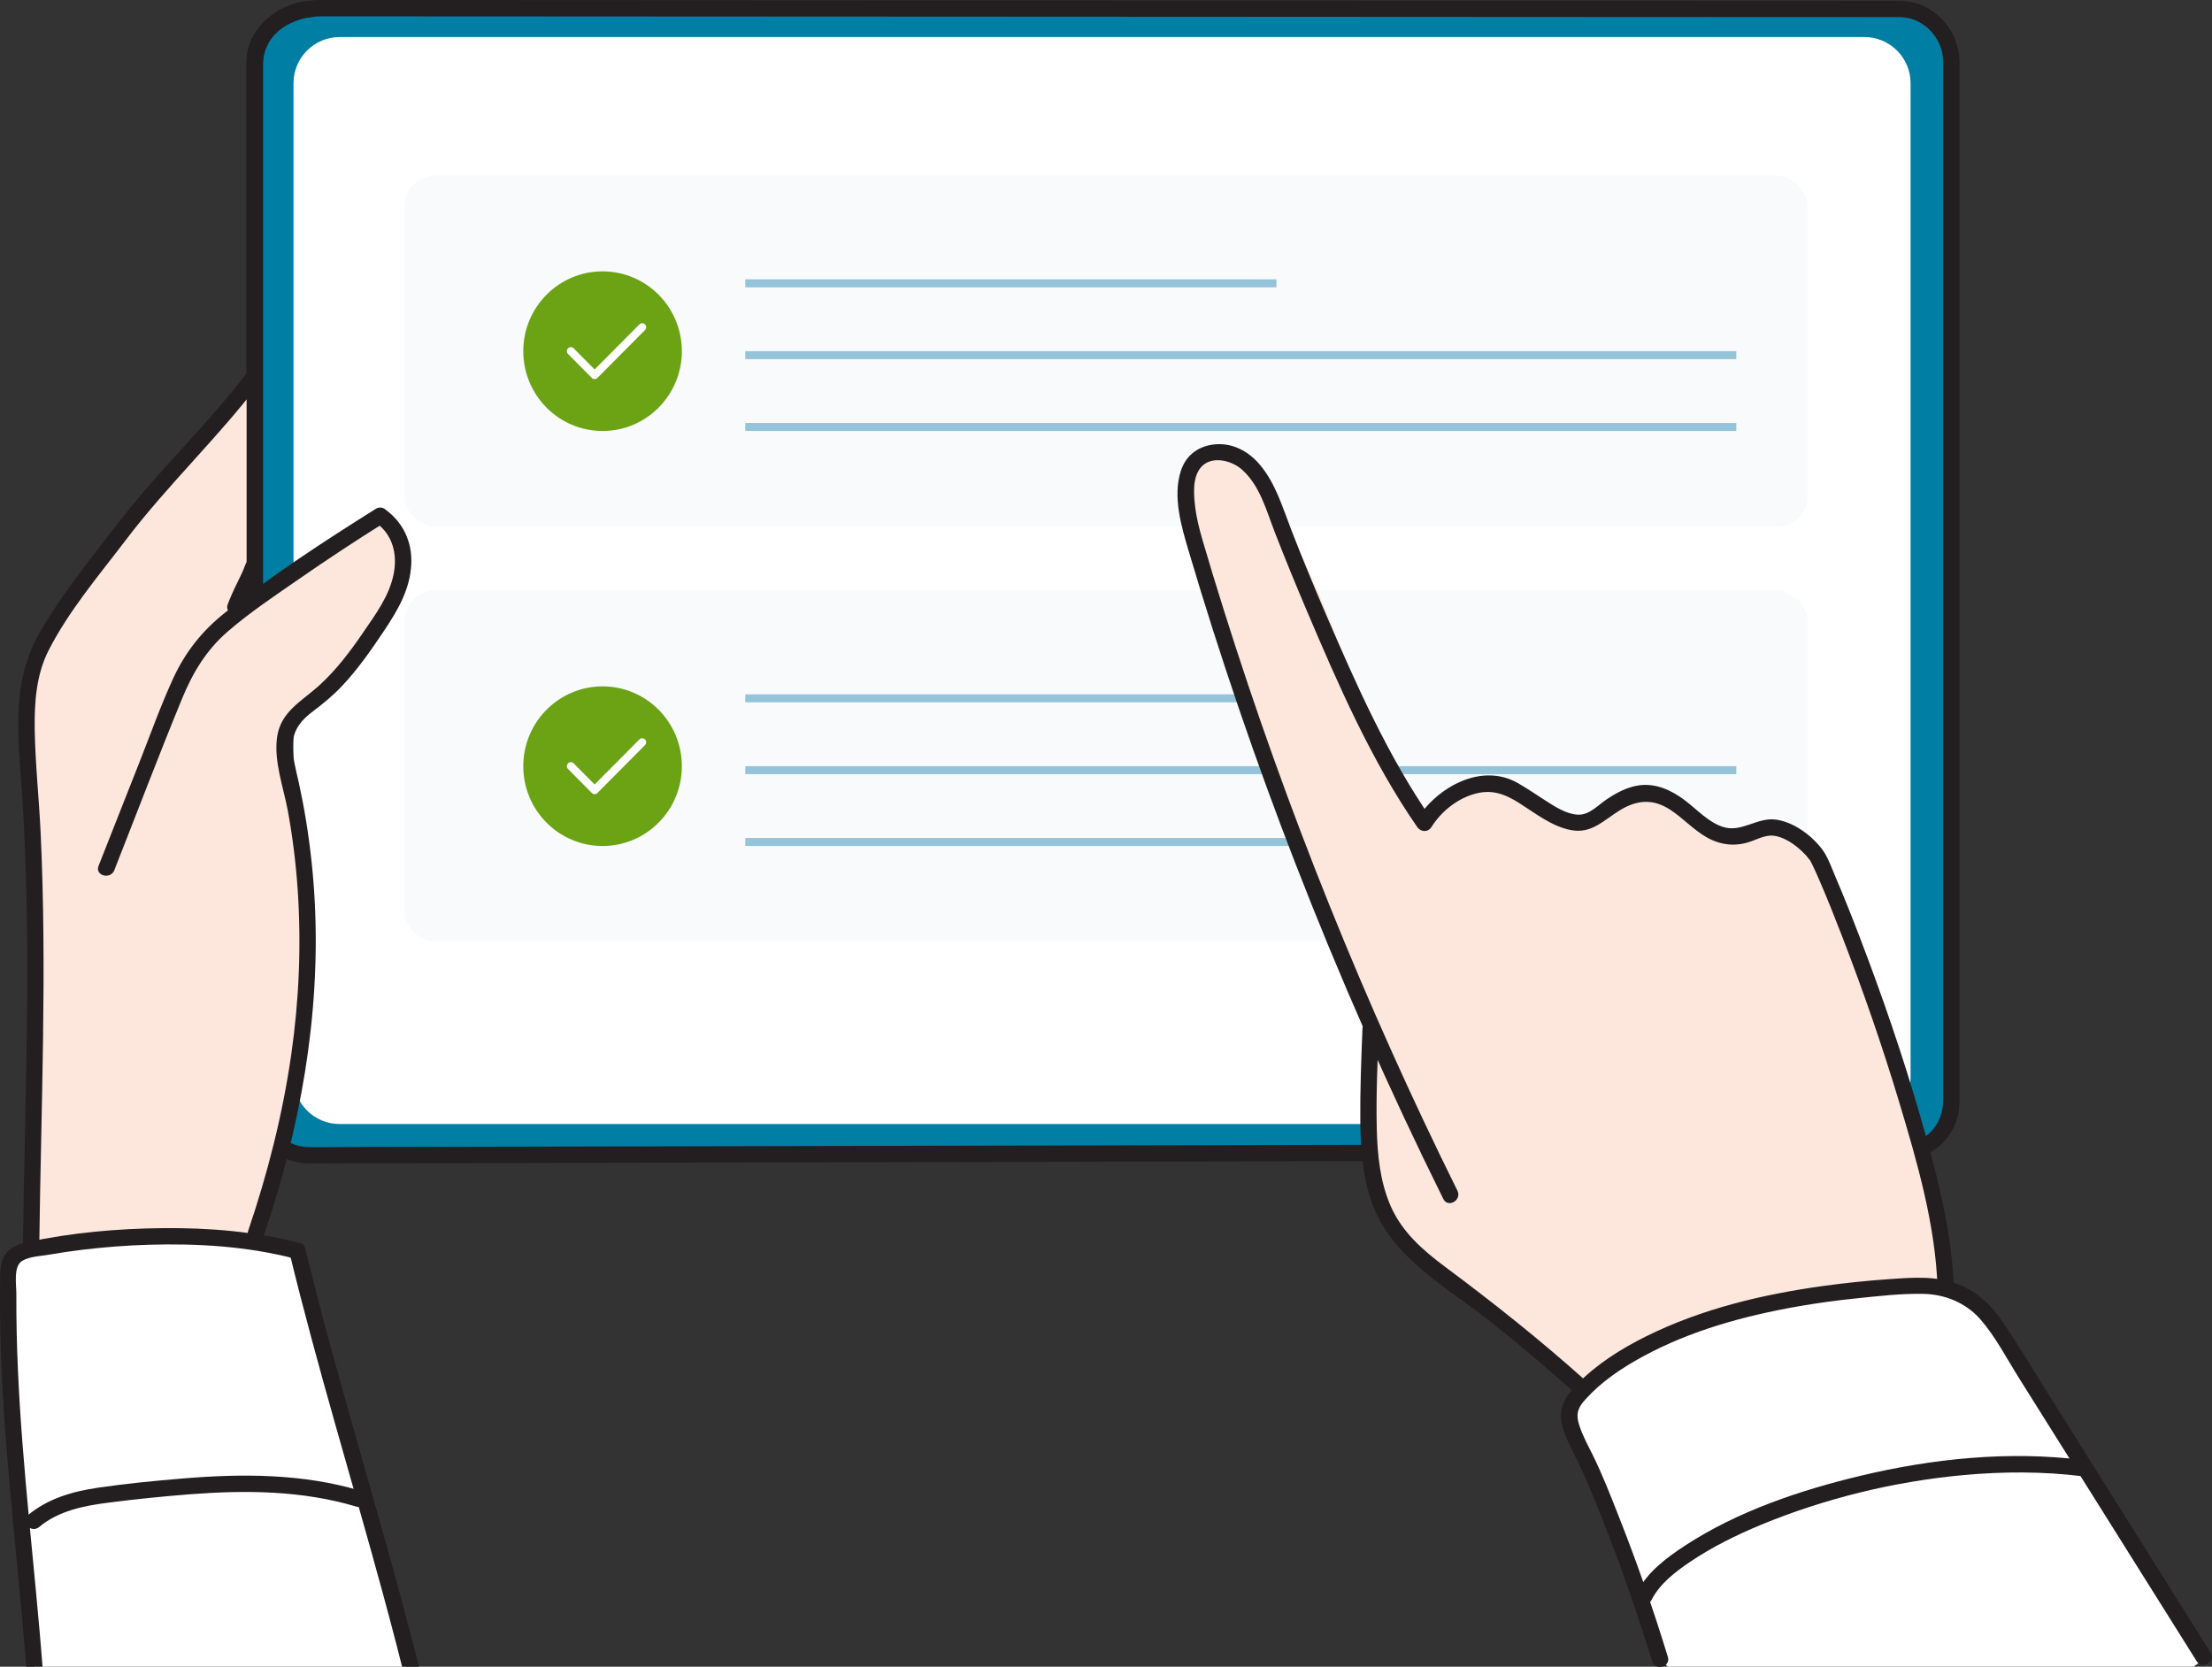 <svg width="288" height="217" viewBox="0 0 288 217" fill="none" xmlns="http://www.w3.org/2000/svg">
<rect x="0" y="0" width="288" height="217" fill="#333333" stroke="none"/>
<g clip-path="url(#clip0_1_532)">
<path d="M247.757 149.959L40.058 150.406C36.589 150.406 33.172 147.119 33.172 143.652V7.787C33.172 4.317 37.392 1.068 40.859 1.068L247.409 1.167C250.879 1.167 254.06 4.317 254.06 7.787V143.652C254.06 147.119 251.223 149.959 247.754 149.959H247.757Z" fill="#007EA4"/>
<path d="M247.756 148.894C246.412 148.894 245.069 148.9 243.722 148.904C240.026 148.91 236.327 148.919 232.631 148.928C227.017 148.941 221.403 148.953 215.789 148.966C208.741 148.981 201.69 148.997 194.643 149.012C186.667 149.031 178.695 149.046 170.719 149.065C162.216 149.084 153.71 149.102 145.207 149.121C136.679 149.139 128.151 149.158 119.623 149.177C111.58 149.195 103.533 149.211 95.489 149.229C88.32 149.245 81.155 149.261 73.986 149.276C68.204 149.288 62.426 149.301 56.645 149.313C52.734 149.323 48.824 149.332 44.917 149.338C43.313 149.338 41.705 149.385 40.101 149.347C37.026 149.276 34.267 146.582 34.236 143.494C34.226 142.653 34.236 141.815 34.236 140.974V17.052C34.236 14.11 34.226 11.164 34.236 8.219C34.248 4.28 38.254 2.126 41.792 2.126C44.312 2.126 46.832 2.126 49.352 2.129C54.038 2.129 58.727 2.135 63.413 2.135C69.784 2.135 76.158 2.142 82.529 2.145C90.074 2.148 97.621 2.151 105.165 2.157C113.479 2.16 121.793 2.166 130.103 2.169C138.675 2.173 147.249 2.179 155.82 2.182C164.14 2.185 172.46 2.188 180.78 2.194C188.449 2.197 196.117 2.201 203.788 2.207C210.29 2.207 216.794 2.213 223.296 2.216C228.14 2.216 232.981 2.222 237.825 2.222C240.581 2.222 243.334 2.222 246.09 2.225C246.524 2.225 246.962 2.216 247.396 2.225C250.496 2.3 252.976 4.96 252.998 8.017C253.016 10.717 252.998 13.417 252.998 16.118V140.437C252.998 141.377 253.001 142.318 252.998 143.258C252.988 146.293 250.915 148.81 247.756 148.891C246.388 148.925 246.381 151.058 247.756 151.02C251.902 150.915 255.092 147.628 255.126 143.494C255.133 142.65 255.126 141.809 255.126 140.964V16.124C255.126 13.417 255.148 10.708 255.126 8.001C255.095 4.165 252.191 0.698 248.339 0.174C247.71 0.09 247.092 0.099 246.459 0.099C243.877 0.099 241.295 0.099 238.713 0.096C233.94 0.096 229.164 0.09 224.391 0.09C217.915 0.087 211.438 0.084 204.961 0.081C197.271 0.078 189.578 0.071 181.888 0.068C173.472 0.065 165.056 0.059 156.64 0.056C147.988 0.053 139.336 0.047 130.684 0.043C122.286 0.04 113.888 0.034 105.488 0.031C97.832 0.028 90.176 0.025 82.52 0.019C76.096 0.019 69.672 0.012 63.248 0.009C58.547 0.009 53.842 0.003 49.141 0.003C46.658 0 44.166 0 41.671 0C37.159 0 32.15 3.076 32.107 8.023C32.082 10.764 32.107 13.504 32.107 16.245V141.039C32.107 141.864 32.094 142.69 32.107 143.512C32.178 147.737 35.84 151.368 40.057 151.47C41.448 151.505 42.844 151.464 44.234 151.461C48.036 151.455 51.838 151.446 55.639 151.436C61.365 151.424 67.094 151.411 72.819 151.399C79.988 151.383 87.156 151.368 94.325 151.352C102.45 151.334 110.577 151.318 118.702 151.3C127.301 151.281 135.9 151.262 144.496 151.244C153.083 151.225 161.67 151.207 170.257 151.188C178.35 151.169 186.441 151.154 194.534 151.135C201.647 151.12 208.76 151.104 215.873 151.089C221.524 151.076 227.172 151.064 232.823 151.051C236.525 151.042 240.227 151.036 243.93 151.027C245.202 151.027 246.478 151.02 247.75 151.017C249.118 151.017 249.122 148.885 247.75 148.888L247.756 148.894Z" fill="#231F20"/>
<path d="M44.226 4.823H242.745C246.062 4.823 248.756 7.517 248.756 10.835V140.334C248.756 143.652 246.062 146.346 242.745 146.346H44.226C40.908 146.346 38.215 143.652 38.215 140.334V10.835C38.215 7.517 40.908 4.823 44.226 4.823Z" fill="white"/>
<rect x="52.647" y="22.86" width="182.71" height="45.721" rx="4" fill="#F8FAFC"/>
<path d="M78.453 56.112C81.304 56.112 83.885 54.949 85.753 53.068C87.621 51.188 88.776 48.59 88.776 45.721C88.776 42.851 87.621 40.254 85.753 38.373C83.885 36.493 81.304 35.33 78.453 35.33C75.603 35.33 73.022 36.493 71.154 38.373C69.286 40.254 68.131 42.851 68.131 45.721C68.131 48.59 69.286 51.188 71.154 53.068C73.022 54.949 75.603 56.112 78.453 56.112Z" fill="#6BA315"/>
<path fill-rule="evenodd" clip-rule="evenodd" d="M83.98 42.236C84.182 42.439 84.182 42.768 83.98 42.971L77.787 49.205C77.585 49.408 77.258 49.408 77.056 49.205L73.96 46.088C73.758 45.885 73.758 45.556 73.96 45.353C74.161 45.15 74.488 45.15 74.69 45.353L77.421 48.103L83.25 42.236C83.452 42.033 83.778 42.033 83.98 42.236Z" fill="white"/>
<path fill-rule="evenodd" clip-rule="evenodd" d="M166.194 37.408H97.033V36.369H166.194V37.408Z" fill="#94C3DA"/>
<path fill-rule="evenodd" clip-rule="evenodd" d="M226.065 46.76H97.033V45.721H226.065V46.76Z" fill="#94C3DA"/>
<path fill-rule="evenodd" clip-rule="evenodd" d="M226.065 56.112H97.033V55.072H226.065V56.112Z" fill="#94C3DA"/>
<rect x="52.647" y="76.894" width="182.71" height="45.721" rx="4" fill="#F8FAFC"/>
<path d="M78.453 110.145C81.304 110.145 83.885 108.982 85.753 107.101C87.621 105.221 88.776 102.623 88.776 99.754C88.776 96.884 87.621 94.287 85.753 92.406C83.885 90.526 81.304 89.363 78.453 89.363C75.603 89.363 73.022 90.526 71.154 92.406C69.286 94.287 68.131 96.884 68.131 99.754C68.131 102.623 69.286 105.221 71.154 107.101C73.022 108.982 75.603 110.145 78.453 110.145Z" fill="#6BA315"/>
<path fill-rule="evenodd" clip-rule="evenodd" d="M83.98 96.269C84.182 96.472 84.182 96.801 83.98 97.004L77.787 103.238C77.585 103.441 77.258 103.441 77.056 103.238L73.96 100.121C73.758 99.918 73.758 99.589 73.96 99.386C74.161 99.183 74.488 99.183 74.69 99.386L77.421 102.136L83.25 96.269C83.452 96.066 83.778 96.066 83.98 96.269Z" fill="white"/>
<path fill-rule="evenodd" clip-rule="evenodd" d="M166.194 91.441H97.033V90.402H166.194V91.441Z" fill="#94C3DA"/>
<path fill-rule="evenodd" clip-rule="evenodd" d="M226.065 100.793H97.033V99.754H226.065V100.793Z" fill="#94C3DA"/>
<path fill-rule="evenodd" clip-rule="evenodd" d="M226.065 110.145H97.033V109.106H226.065V110.145Z" fill="#94C3DA"/>
<path d="M206.081 181.179C204.718 182.628 204.113 183.528 204.622 185.372C205.209 187.473 206.534 189.584 207.397 191.601C210.804 199.572 213.786 207.722 216.312 216.006C216.312 216.006 220.496 224.063 251.02 223.588C281.535 223.123 287.093 215.729 287.093 215.729C278.45 201.968 269.81 188.193 261.177 174.428C259.985 172.535 258.744 170.577 256.888 169.317C255.855 168.615 254.7 168.103 253.481 167.802C252.271 167.47 251.001 167.349 249.76 167.405C221.222 168.683 210.053 177.327 206.751 180.496C206.478 180.769 206.248 180.999 206.078 181.176L206.081 181.179Z" fill="white"/>
<path d="M178.831 133.82L178.633 133.903C178.518 136.951 178.425 139.999 178.378 143.047C178.263 149.049 178.415 155.505 181.928 160.378C183.803 162.973 186.472 164.875 189.047 166.778C194.832 171.049 200.405 175.592 205.752 180.4L206.755 180.493C210.06 177.321 221.226 168.68 249.764 167.402C251.005 167.346 252.271 167.467 253.484 167.799L253.503 167.715C252.982 150.154 236.987 110.964 235.519 109.611C234.052 108.267 232.016 107.376 230.058 107.773C228.714 108.037 227.5 108.881 226.129 108.946C221.679 109.136 219.627 104.005 215.224 103.304C212.688 102.897 210.389 104.564 207.887 106.439C206.06 107.801 203.797 107.016 201.082 105.293C199.993 104.601 198.348 103.524 197.24 102.86C193.38 100.542 187.964 103.304 185.615 107.159C177.183 95.032 173.736 78.589 166.033 65.997C163.383 61.671 155.649 54.743 154.74 64.455C154.542 66.556 155.137 68.648 155.733 70.684C162.076 92.193 169.788 113.292 178.828 133.816L178.831 133.82Z" fill="#FDE7DC"/>
<path d="M254.384 167.712C254.139 160.117 252.097 152.538 250.002 145.278C247.737 137.432 245.074 129.698 242.157 122.072C241.133 119.397 240.075 116.731 238.948 114.096C238.433 112.894 237.98 111.513 237.164 110.473C235.761 108.683 233.536 107.044 231.243 106.712C228.772 106.358 226.743 108.472 224.276 107.646C222.364 107.007 220.915 105.359 219.341 104.176C217.607 102.872 215.558 101.926 213.34 102.258C211.862 102.478 210.516 103.192 209.28 104.008C208.11 104.778 206.941 106.144 205.435 106.066C203.89 105.989 202.441 105.008 201.181 104.207C199.992 103.453 198.832 102.64 197.606 101.944C192.883 99.26 187.148 102.466 184.522 106.619H186.362C180.705 98.45 176.584 89.142 172.664 80.048C171.103 76.426 169.601 72.779 168.168 69.104C167.004 66.118 166.101 62.922 163.981 60.445C162.442 58.648 160.264 57.543 157.868 57.89C155.848 58.182 154.37 59.374 153.74 61.329C152.66 64.691 153.821 68.564 154.786 71.82C158.858 85.551 163.491 99.111 168.674 112.46C174.427 127.286 180.854 141.852 187.917 156.098C188.525 157.327 190.363 156.25 189.757 155.024C177.673 130.648 167.482 105.343 159.326 79.384C158.377 76.361 157.443 73.331 156.558 70.287C156.139 68.843 155.767 67.369 155.596 65.873C155.416 64.318 155.252 62.195 156.319 60.892C157.651 59.262 160.288 59.914 161.654 61.1C164.04 63.173 164.881 66.478 165.989 69.328C167.311 72.729 168.695 76.106 170.123 79.464C174.225 89.117 178.536 99.03 184.528 107.683C184.988 108.344 185.919 108.391 186.369 107.683C187.598 105.737 189.515 104.142 191.725 103.437C194.084 102.686 195.828 103.304 197.835 104.576C199.918 105.896 202.056 107.603 204.532 108.074C207.223 108.586 208.762 106.811 210.882 105.508C213.132 104.123 215.223 103.965 217.458 105.421C219.127 106.51 220.48 108.04 222.227 109.024C224.074 110.067 226.054 110.259 228.049 109.521C229.114 109.13 230.107 108.599 231.267 108.86C232.537 109.145 233.7 109.971 234.628 110.849C234.811 111.023 234.995 111.203 235.165 111.389C235.19 111.417 235.904 112.373 235.538 111.793C235.572 111.848 235.609 111.901 235.64 111.957C235.746 112.14 235.839 112.326 235.932 112.516C236.276 113.208 236.583 113.919 236.891 114.623C237.912 116.973 238.852 119.356 239.777 121.743C242.526 128.857 245.04 136.073 247.237 143.379C249.596 151.219 252.001 159.459 252.268 167.7C252.311 169.068 254.443 169.075 254.396 167.7L254.384 167.712Z" fill="#231F20"/>
<path d="M206.327 179.649C200.499 174.425 194.385 169.577 188.11 164.903C185.215 162.746 182.527 160.381 181.056 157.007C179.678 153.848 179.334 150.331 179.253 146.923C179.151 142.591 179.353 138.236 179.52 133.906C179.573 132.535 177.444 132.538 177.391 133.906C177.236 137.916 177.072 141.936 177.109 145.949C177.14 149.481 177.401 153.115 178.577 156.477C181.115 163.742 188.284 167.513 194 172.035C197.702 174.962 201.308 178.007 204.821 181.157C205.839 182.07 207.351 180.568 206.327 179.652V179.649Z" fill="#231F20"/>
<path d="M217.156 215.727C215.288 209.622 213.19 203.588 210.847 197.647C209.745 194.857 208.662 192.033 207.328 189.345C206.701 188.085 206.015 186.831 205.593 185.484C205.153 184.078 205.432 183.283 206.4 182.216C208.535 179.854 211.08 178.15 213.885 176.62C220.135 173.215 227.149 171.306 234.122 170.083C236.657 169.64 239.205 169.295 241.765 169.034C244.602 168.743 247.522 168.404 250.374 168.454C253.251 168.504 255.979 169.627 257.878 171.812C259.824 174.05 261.248 176.831 262.818 179.332C270.542 191.645 278.267 203.954 285.991 216.263C286.717 217.424 288.56 216.353 287.831 215.19C280.563 203.607 273.295 192.024 266.027 180.44C264.327 177.731 262.691 174.962 260.9 172.309C259.361 170.031 257.509 168.199 254.908 167.191C252.05 166.083 249.074 166.325 246.085 166.53C243.199 166.728 240.322 167.023 237.458 167.417C229.507 168.51 221.516 170.409 214.295 174C211.064 175.608 207.896 177.594 205.367 180.195C203.945 181.657 202.887 183.169 203.331 185.292C203.678 186.949 204.544 188.526 205.295 190.025C206.146 191.729 206.878 193.482 207.601 195.245C210.428 202.138 212.923 209.162 215.102 216.285C215.502 217.592 217.556 217.036 217.156 215.72V215.727Z" fill="#231F20"/>
<path d="M215.04 208.284C216.104 206.195 218.115 204.652 220.017 203.367C222.922 201.403 226.106 199.835 229.343 198.498C237.641 195.074 246.557 192.905 255.491 192.064C260.717 191.573 265.993 191.558 271.206 192.213C272.563 192.383 272.55 190.251 271.206 190.084C261.537 188.87 251.615 189.897 242.172 192.157C234.314 194.038 226.255 196.76 219.44 201.198C217.075 202.741 214.512 204.631 213.202 207.21C212.582 208.43 214.419 209.51 215.043 208.284H215.04Z" fill="#231F20"/>
<path d="M30.472 79.669C30.841 79.396 31.211 79.12 31.58 78.847C37.175 74.737 42.929 70.83 48.816 67.146C53.045 69.958 52.906 76.556 50.094 80.787C47.283 85.017 43.956 88.071 39.838 91.044C38.798 91.811 38.361 93.087 37.734 94.213C36.551 96.342 36.523 98.521 37.063 100.899C41.607 120.703 39.236 141.297 32.666 160.533L32.449 161.803C24.83 160.552 14.04 161.139 6.611 162.172L3.377 162.129C3.631 141.216 5.282 122.05 3.768 101.197C3.408 96.302 3.02 91.277 4.401 86.572C5.745 81.991 10.986 75.737 13.854 71.922C19.75 64.055 26.742 56.273 32.638 48.409V74.07C31.841 76.23 30.782 76.873 29.979 79.033L30.472 79.675V79.669Z" fill="#FDE7DC"/>
<path d="M54.238 222.449C54.238 222.449 44.847 225.941 29.014 226.481C13.187 227.012 4.867 222.477 4.867 222.477C3.694 203.43 0.733 185.199 1.09 166.114C1.109 165.329 1.146 164.484 1.612 163.861C2.161 163.131 3.117 162.895 4.007 162.715C5.078 162.498 6.164 162.318 7.281 162.166C14.711 161.135 25.501 160.549 33.12 161.797C35.655 162.203 36.729 162.389 39.075 163.016C43.646 181.912 49.654 203.563 54.238 222.449Z" fill="white"/>
<path d="M14.884 113.295C17.823 105.846 20.662 98.354 23.709 90.948C25.087 87.599 26.85 84.657 29.606 82.261C32.489 79.753 35.735 77.602 38.869 75.427C42.528 72.885 46.252 70.433 50.026 68.068H48.952C51.149 69.598 51.757 72.199 51.255 74.725C50.684 77.587 48.94 79.918 47.329 82.279C45.619 84.787 43.785 87.236 41.523 89.278C39.254 91.324 36.529 92.661 36.073 95.989C35.639 99.167 36.914 102.506 37.482 105.598C38.109 109.009 38.531 112.454 38.764 115.914C39.242 123.028 38.938 130.198 37.926 137.252C36.806 145.08 34.853 152.765 32.312 160.248C31.871 161.548 33.926 162.107 34.366 160.813C39.068 146.973 41.712 132.33 40.995 117.684C40.818 114.037 40.427 110.399 39.84 106.796C39.577 105.172 39.266 103.555 38.916 101.948C38.543 100.247 38.013 98.496 38.127 96.737C38.245 94.912 39.285 93.71 40.691 92.652C42.013 91.653 43.276 90.632 44.421 89.43C46.559 87.186 48.334 84.623 50.05 82.053C51.819 79.406 53.393 76.715 53.548 73.446C53.688 70.507 52.44 67.912 50.029 66.23C49.731 66.022 49.253 66.044 48.955 66.23C42.208 70.464 35.437 74.868 29.209 79.84C26.307 82.158 24.132 84.896 22.574 88.27C20.926 91.842 19.601 95.579 18.158 99.235C16.383 103.735 14.607 108.233 12.832 112.733C12.33 114.009 14.387 114.561 14.887 113.298L14.884 113.295Z" fill="#231F20"/>
<path d="M32.119 48.57C27.105 55.218 20.966 60.904 15.87 67.487C12.19 72.239 8.298 76.972 5.27 82.18C3.628 84.998 2.796 87.888 2.511 91.15C2.132 95.483 2.663 99.843 2.93 104.167C3.488 113.223 3.603 122.302 3.522 131.374C3.432 141.625 3.113 151.871 2.986 162.122C2.967 163.494 5.099 163.494 5.114 162.122C5.341 144.198 6.138 126.268 5.288 108.351C5.077 103.915 4.593 99.48 4.522 95.039C4.466 91.541 4.702 87.869 6.315 84.703C8.978 79.48 12.885 74.911 16.414 70.265C21.885 63.061 28.513 56.863 33.96 49.644C34.785 48.551 32.936 47.487 32.119 48.57V48.57Z" fill="#231F20"/>
<path d="M31.947 73.511C31.851 73.769 31.748 74.023 31.646 74.278C31.584 74.43 31.714 74.126 31.646 74.272C31.621 74.325 31.599 74.377 31.578 74.43C31.531 74.532 31.488 74.635 31.438 74.737C31.252 75.141 31.056 75.541 30.858 75.942C30.404 76.857 29.983 77.785 29.626 78.741C29.43 79.266 29.843 79.933 30.37 80.051C30.976 80.188 31.472 79.868 31.68 79.309C31.776 79.052 31.879 78.797 31.981 78.543C32.043 78.391 31.913 78.695 31.981 78.549C32.006 78.496 32.028 78.443 32.052 78.387C32.096 78.285 32.142 78.183 32.192 78.08C32.378 77.677 32.574 77.276 32.772 76.876C33.225 75.96 33.651 75.032 34.004 74.076C34.2 73.552 33.787 72.888 33.26 72.766C32.654 72.63 32.158 72.95 31.95 73.508L31.947 73.511Z" fill="#231F20"/>
<path d="M39.009 161.834C33.221 160.328 27.185 159.841 21.218 159.897C15.325 159.956 9.323 160.481 3.554 161.725C2.471 161.958 1.344 162.361 0.696 163.32C-0.118 164.528 0.025 166.126 0.01 167.514C-0.028 171.049 0.044 174.587 0.196 178.119C0.497 185.046 1.105 191.958 1.763 198.861C2.511 206.729 3.312 214.591 3.802 222.48C3.886 223.84 6.018 223.852 5.931 222.48C5.112 209.345 3.417 196.285 2.592 183.153C2.39 179.947 2.244 176.738 2.173 173.525C2.135 171.831 2.12 170.136 2.129 168.442C2.135 167.284 1.707 164.844 2.911 164.146C3.901 163.572 5.36 163.532 6.471 163.339C7.895 163.094 9.326 162.883 10.76 162.709C13.621 162.365 16.498 162.147 19.381 162.06C25.767 161.871 32.238 162.271 38.438 163.882C39.766 164.227 40.331 162.175 39.003 161.828L39.009 161.834Z" fill="#231F20"/>
<path d="M37.7 163.144C41.328 178.079 45.856 192.775 49.887 207.604C51.035 211.825 52.14 216.059 53.17 220.308C53.493 221.639 55.547 221.074 55.225 219.74C51.597 204.805 47.069 190.109 43.038 175.279C41.89 171.058 40.788 166.825 39.755 162.576C39.432 161.244 37.377 161.809 37.7 163.144V163.144Z" fill="#231F20"/>
<path d="M46.96 194.1C39.444 191.85 31.543 191.846 23.791 192.492C20.098 192.802 16.384 193.156 12.715 193.699C9.407 194.19 6.208 195.112 3.604 197.297C2.552 198.178 4.066 199.68 5.109 198.802C7.623 196.691 10.965 196.04 14.134 195.636C17.634 195.189 21.156 194.823 24.675 194.553C31.959 193.991 39.342 194.044 46.396 196.154C47.711 196.549 48.273 194.494 46.96 194.1Z" fill="#231F20"/>
<path d="M34.239 77.733V8.377C34.239 5.022 37.215 2.319 40.551 2.232C41.919 2.194 41.922 0.065 40.551 0.103C36.417 0.211 32.212 3.541 32.107 7.856C32.082 8.818 32.107 9.78 32.107 10.742V77.733C32.107 79.101 34.236 79.104 34.236 77.733H34.239Z" fill="#231F20"/>
</g>
<defs>
<clipPath id="clip0_1_532">
<rect width="288" height="217" fill="white"/>
</clipPath>
</defs>
</svg>
